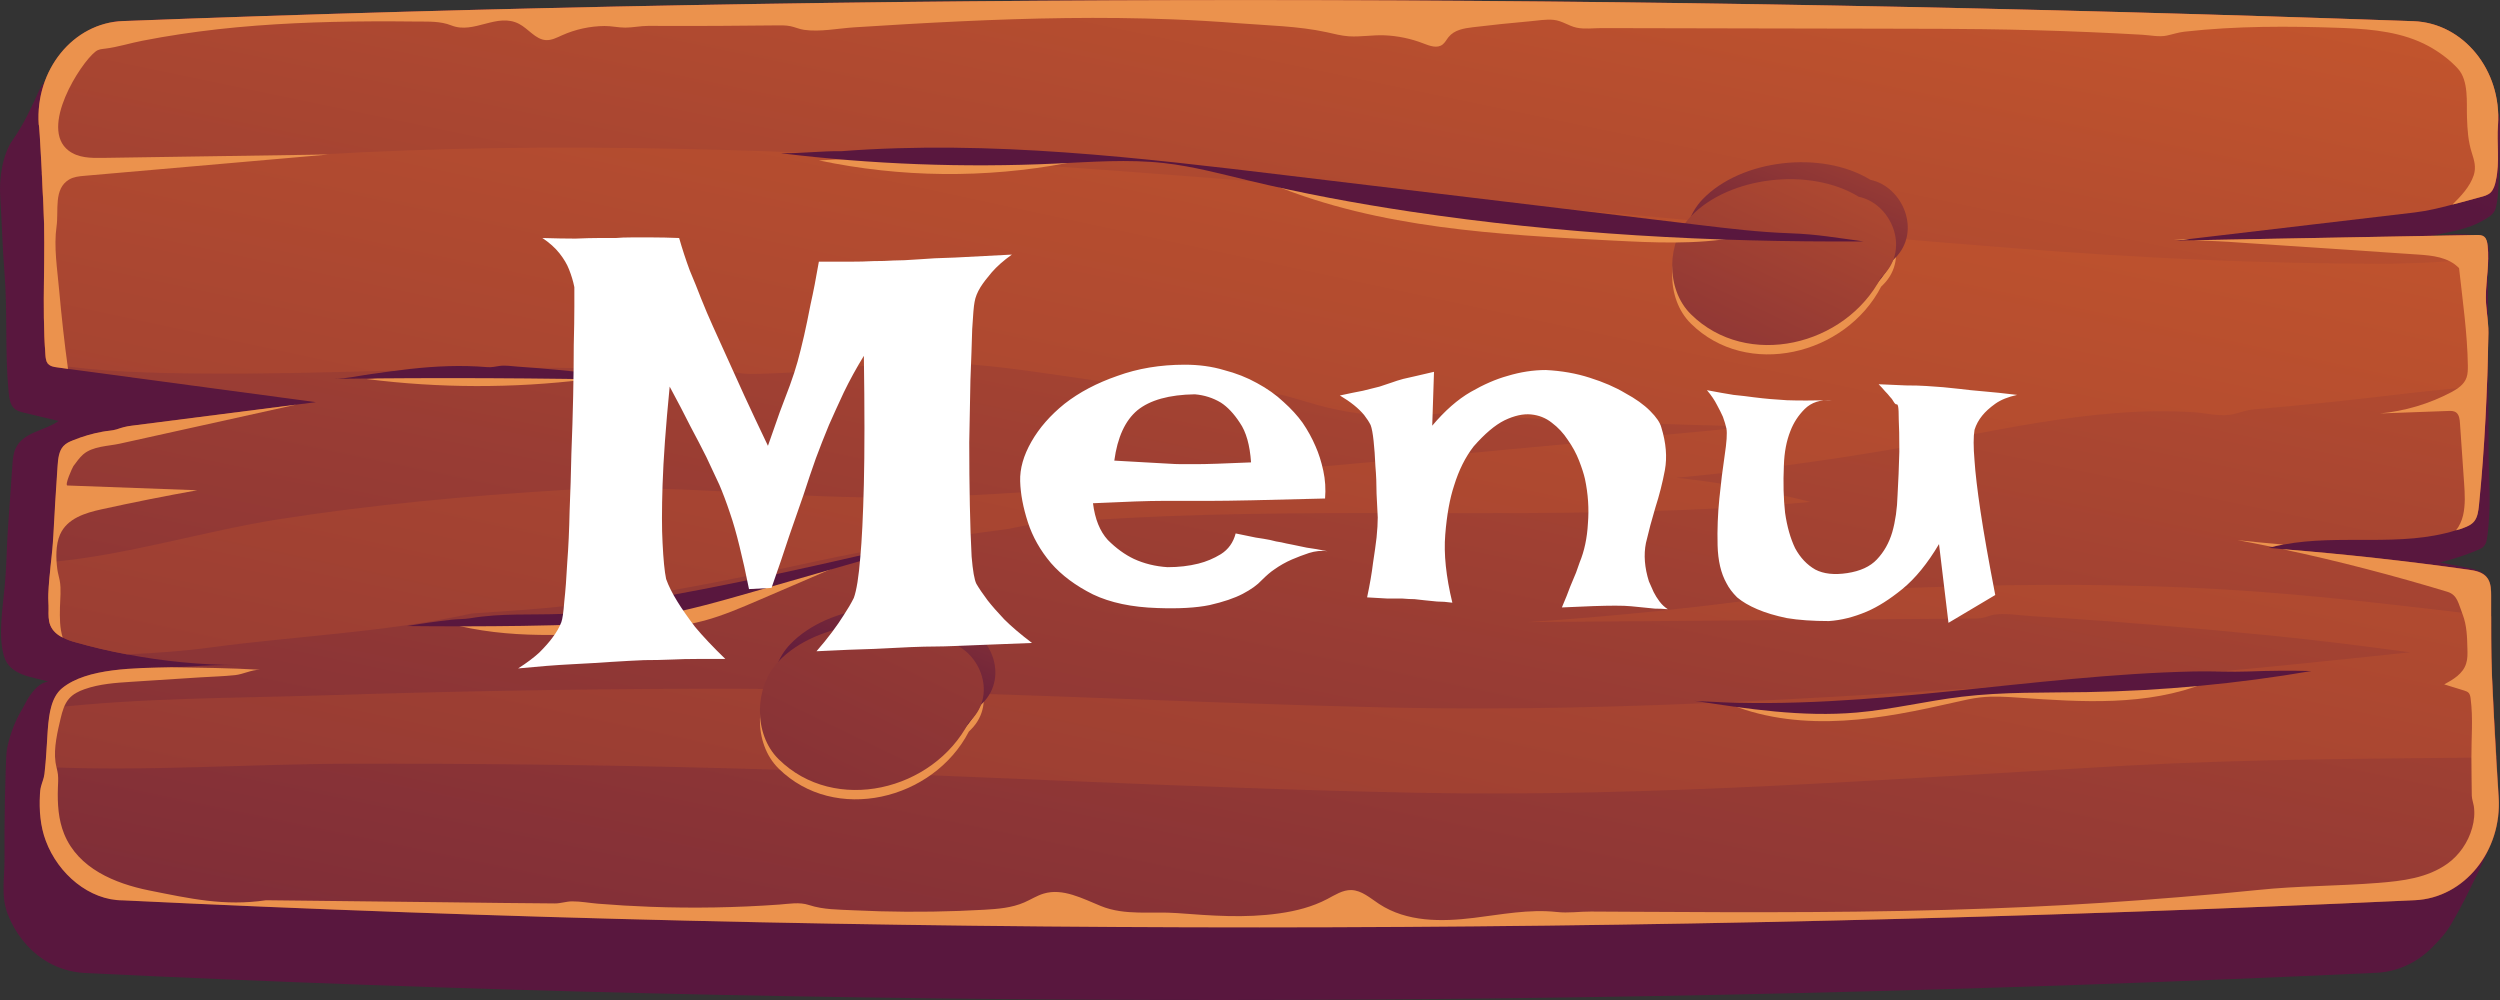 <svg width="200" height="80" viewBox="0 0 200 80" fill="none" xmlns="http://www.w3.org/2000/svg">
<rect x="0" y="0" width="200" height="80" fill="#333333" stroke="none"/>
<path d="M199.894 63.74C199.784 62.088 199.685 60.435 199.593 58.781C199.497 57.04 199.4 55.298 199.31 53.557C199.249 52.367 199.161 51.104 199.134 49.883C199.111 48.859 199.489 47.176 198.988 46.259C198.689 45.71 198.044 45.548 197.47 45.437C196.716 45.292 195.961 45.147 195.207 45.002C196.219 44.746 197.214 44.417 198.184 44.015C198.401 43.925 198.629 43.824 198.771 43.623C198.899 43.444 198.942 43.21 198.975 42.985C199.312 40.718 199.099 38.311 199.09 36.022C199.081 33.683 199.072 31.346 199.063 29.008C199.049 26.784 199.044 24.559 199.028 22.335C199.023 21.598 199.303 19.999 198.975 19.348C198.705 18.811 198.083 18.846 197.585 18.787C197.085 18.729 196.582 18.729 196.082 18.762C195.334 18.812 194.592 18.937 193.852 19.063C194.822 18.765 195.824 18.625 196.802 18.366C197.436 18.197 198.063 17.976 198.641 17.639C198.988 17.436 199.379 17.242 199.579 16.846C199.663 16.68 199.701 16.471 199.738 16.286C199.819 15.876 199.846 15.455 199.869 15.037C199.934 13.884 199.974 12.731 199.99 11.576C199.998 10.994 200.006 10.409 199.995 9.827C199.988 9.447 199.857 9.09 199.826 8.709C199.698 7.137 199.122 5.628 198.196 4.423C197.276 3.223 196.026 2.346 194.644 1.946C194.132 1.797 193.604 1.714 193.075 1.694C130.749 -0.523 69.626 -0.6 9.826 1.676C9.594 1.685 9.332 1.661 9.109 1.726C8.864 1.797 8.623 1.902 8.386 1.994C7.895 2.183 7.408 2.39 6.938 2.637C6.023 3.118 5.162 3.765 4.572 4.685C4.234 5.214 3.999 5.812 3.683 6.356C3.525 6.629 3.313 6.842 3.182 7.129C2.55 8.521 1.911 9.931 1.037 11.164C0.184 12.371 -0.078 14.275 0.019 15.751C0.151 17.758 0.194 19.789 0.357 21.788C0.616 24.983 0.379 28.182 0.693 31.395C0.738 31.855 0.807 32.359 1.124 32.664C1.341 32.873 1.637 32.949 1.92 33.017C2.841 33.238 3.76 33.458 4.681 33.679C3.542 34.49 1.843 34.551 1.243 35.888C1.05 36.318 1.016 36.811 0.986 37.29C0.878 39 0.732 40.706 0.627 42.417C0.58 43.186 0.541 43.955 0.517 44.725C0.495 45.46 0.438 46.162 0.376 46.893C0.229 48.59 -0.164 50.806 0.309 52.466C0.766 54.07 2.589 54.137 3.851 54.527C3.187 54.61 2.679 55.203 2.292 55.801C2.096 56.102 1.958 56.425 1.773 56.732C1.609 57.003 1.46 57.282 1.324 57.57C1.053 58.145 0.837 58.752 0.681 59.377C0.575 59.796 0.516 60.124 0.498 60.56C0.482 60.949 0.467 61.336 0.454 61.725C0.428 62.502 0.407 63.278 0.392 64.055C0.361 65.608 0.35 67.163 0.362 68.717C0.373 70.221 0.049 71.68 0.631 73.164C1.207 74.632 2.197 75.902 3.44 76.734C4.447 77.407 5.584 77.768 6.757 77.839C66.902 80.744 128.039 80.702 190.131 77.822C191.771 77.745 193.352 77.026 194.56 75.803C195.141 75.215 195.644 74.698 196.075 73.963C196.6 73.068 197.092 72.15 197.551 71.21C198.67 68.918 200.068 66.389 199.894 63.74Z" fill="url(#paint0_linear_85_1816)"/>
<path d="M193.21 72.016C131.115 74.889 69.982 74.933 9.84 72.027C7.165 72.027 4.67 69.924 3.678 67.272C3.238 66.105 3.137 64.818 3.207 63.562C3.217 63.343 3.237 63.122 3.298 62.902C3.388 62.561 3.528 62.264 3.568 61.912C3.588 61.725 3.608 61.548 3.628 61.361C3.728 60.36 3.758 59.336 3.838 58.335C3.888 57.773 3.948 57.179 4.088 56.64C4.248 56.013 4.508 55.441 4.98 55.055C6.963 53.426 10.83 53.448 13.716 53.382C14.277 53.36 14.798 53.349 15.269 53.316C16.521 53.227 17.774 53.194 19.036 53.205C16.061 53.194 13.085 52.908 10.16 52.347C8.767 52.094 7.385 51.764 6.022 51.379C5.691 51.291 5.34 51.169 5.03 51.004C4.6 50.795 4.229 50.486 4.038 50.025C3.878 49.628 3.888 49.188 3.898 48.77C3.908 48.363 3.858 47.945 3.878 47.538C3.908 46.669 4.008 45.82 4.088 44.962C4.168 44.268 4.238 43.564 4.278 42.859C4.379 40.989 4.488 39.128 4.619 37.268C4.659 36.707 4.72 36.09 5.079 35.694C5.3 35.452 5.58 35.331 5.86 35.221C6.622 34.914 7.404 34.682 8.205 34.538C8.575 34.462 8.976 34.462 9.337 34.351C9.757 34.208 10.088 34.109 10.549 34.054C14.937 33.493 19.315 32.931 23.704 32.371C24.225 32.305 24.756 32.239 25.277 32.173C18.664 31.293 12.053 30.39 5.44 29.51C5.149 29.466 4.859 29.433 4.568 29.388C4.308 29.355 4.027 29.311 3.847 29.102C3.827 29.091 3.817 29.07 3.807 29.059C3.676 28.872 3.657 28.63 3.637 28.388C3.336 24.458 3.676 20.408 3.476 16.446C3.456 16.226 3.406 15.114 3.346 13.859C3.255 12.043 3.145 9.951 3.096 9.951C2.815 5.593 5.86 1.828 9.838 1.686C69.629 -0.593 130.752 -0.515 193.077 1.697C197.075 1.841 200.15 5.627 199.84 10.007C199.729 11.504 200 12.935 199.669 14.443C199.599 14.795 199.489 15.158 199.249 15.4C199.029 15.609 198.738 15.686 198.448 15.764C197.696 15.962 196.945 16.171 196.183 16.369C195.181 16.633 194.189 16.875 193.177 16.996C187.166 17.701 181.165 18.405 175.163 19.121C175.003 19.132 174.842 19.154 174.682 19.176C174.492 19.198 174.291 19.219 174.101 19.241C174.582 19.23 175.053 19.219 175.534 19.219C183.058 19.076 190.602 18.945 198.126 18.801C198.336 18.801 198.566 18.801 198.737 18.945C198.927 19.099 198.977 19.385 199.008 19.649C199.047 20.002 199.057 20.342 199.047 20.673C199.038 21.718 198.867 22.731 198.867 23.799C198.867 24.746 199.077 25.67 199.067 26.628C199.047 28.014 199.008 29.412 198.957 30.832C198.836 34.013 198.636 37.237 198.315 40.418C198.265 40.88 198.205 41.376 197.925 41.717C197.704 41.98 197.384 42.124 197.073 42.234C196.882 42.311 196.682 42.378 196.482 42.422C192.064 43.808 187.215 42.707 182.677 43.566C182.376 43.61 182.076 43.676 181.785 43.754C181.684 43.776 181.585 43.808 181.484 43.83C181.855 43.863 182.225 43.885 182.596 43.929C187.565 44.325 192.524 44.876 197.463 45.569C198.044 45.645 198.686 45.767 199.027 46.284C199.288 46.681 199.298 47.209 199.298 47.693V49.3C199.298 50.918 199.298 52.547 199.367 54.165C199.458 56.312 199.578 58.446 199.708 60.593C199.768 61.638 199.829 62.696 199.898 63.741C200.192 68.076 197.166 71.829 193.21 72.016Z" fill="url(#paint1_linear_85_1816)"/>
<path d="M199.066 26.625C199.046 28.012 199.006 29.41 198.955 30.829C196.411 31.082 193.906 31.302 191.461 31.6C190.893 31.669 190.324 31.737 189.755 31.802C187.65 32.046 185.542 32.266 183.432 32.467C182.377 32.567 181.322 32.657 180.267 32.754C179.596 32.815 178.99 33.108 178.33 33.189C177.41 33.302 176.411 33.039 175.488 32.979C174.457 32.912 173.425 32.889 172.394 32.902C170.323 32.929 168.254 33.103 166.197 33.361C162.072 33.88 157.991 34.738 153.898 35.49C147.338 36.694 140.734 37.605 134.107 38.22C137.717 38.613 141.303 39.26 144.838 40.155C143.512 40.275 142.186 40.379 140.859 40.469C136.647 40.756 132.426 40.904 128.206 40.979C123.982 41.055 119.758 41.057 115.533 41.052C111.309 41.046 107.083 41.032 102.859 41.075C98.639 41.117 94.417 41.216 90.201 41.437C88.093 41.547 85.987 41.688 83.884 41.866C83.358 41.911 82.832 41.958 82.307 42.007C81.667 42.067 81.057 42.268 80.41 42.35C75.373 42.995 70.354 43.808 65.378 44.884C57.643 46.556 49.879 48.186 42.015 48.781C40.592 48.879 39.169 48.979 37.747 49.077C30.975 50.575 23.66 50.882 17.018 51.774C14.764 52.083 12.46 52.247 10.155 52.347C8.762 52.094 7.38 51.763 6.017 51.378C5.687 51.291 5.336 51.169 5.026 51.004C4.596 50.795 4.225 50.486 4.034 50.024C3.873 49.628 3.883 49.188 3.893 48.77C3.903 48.362 3.853 47.944 3.873 47.537C3.903 46.668 4.004 45.82 4.084 44.962C10.165 44.411 16.396 42.474 22.247 41.55C29.761 40.372 37.405 39.668 44.979 39.205C53.554 38.687 62.101 39.799 70.647 39.799C78.561 39.799 86.466 39.04 94.34 38.347C109.689 36.982 125.017 35.573 140.356 34.11C137.019 34.048 133.684 33.95 130.349 33.822C126.097 33.659 121.847 33.45 117.599 33.21C116.608 33.154 115.592 33.011 114.613 33.137C113.6 33.267 112.569 33.299 111.551 33.283C109.527 33.253 107.507 32.969 105.542 32.438C104.385 32.125 103.246 31.727 102.073 31.501C100.094 31.12 98.068 31.241 96.059 31.212C88.554 31.106 81.155 28.924 73.65 29.009C71.679 29.032 69.713 29.211 67.75 29.402C65.664 29.605 63.577 29.823 61.481 29.881C60.559 29.907 59.588 29.983 58.692 29.75C57.994 29.569 57.204 29.66 56.492 29.639C55.221 29.601 53.951 29.568 52.682 29.54C50.141 29.483 47.6 29.446 45.059 29.431C35.431 29.377 25.824 29.971 16.195 29.882C12.087 29.85 7.909 29.75 3.842 29.101C3.823 29.09 3.813 29.068 3.803 29.057C3.672 28.87 3.652 28.628 3.632 28.386C3.331 24.456 3.672 20.407 3.472 16.444C3.452 16.224 3.402 15.112 3.341 13.857C8.25 13.396 13.2 13.274 18.109 12.878C27.727 12.096 37.344 11.766 47.003 11.811C66.138 11.91 85.223 13.252 104.299 14.848C123.384 16.444 142.429 18.403 161.514 19.889C171.162 20.637 180.82 21.099 190.487 21.099C193.323 21.099 196.178 20.912 199.043 20.67C199.033 21.716 198.863 22.728 198.863 23.797C198.866 24.743 199.076 25.668 199.066 26.625ZM199.367 54.164C199.297 52.546 199.297 50.917 199.297 49.298C193.205 48.572 187.104 47.824 180.974 47.361C170.464 46.571 159.916 46.694 149.398 47.168C147.208 47.267 145.055 47.322 142.887 47.628C141.839 47.776 140.789 47.918 139.74 48.054C135.542 48.598 131.333 49.047 127.118 49.399C125.474 49.537 123.829 49.66 122.183 49.768C126.445 49.734 130.707 49.7 134.969 49.666C139.231 49.632 143.493 49.598 147.755 49.564C149.886 49.547 152.017 49.53 154.148 49.513C155.213 49.504 156.279 49.495 157.344 49.488C157.794 49.484 158.255 49.516 158.698 49.41C158.968 49.345 159.222 49.224 159.497 49.179C160.449 49.024 161.521 49.233 162.48 49.288C163.536 49.351 164.592 49.418 165.648 49.489C167.762 49.631 169.876 49.791 171.989 49.965C175.316 50.239 178.641 50.546 181.965 50.873C185.592 51.237 189.198 51.699 192.805 52.184C184.61 53.042 176.414 53.934 168.2 54.429C149.294 55.574 130.38 57.015 111.444 56.608C92.77 56.201 74.136 55.023 55.45 55.1C45.603 55.133 35.764 55.309 25.936 55.628C18.683 55.859 11.329 55.816 4.086 56.641C3.945 57.181 3.885 57.775 3.835 58.335C3.755 59.337 3.725 60.36 3.625 61.362C11.691 61.725 19.855 61.12 27.9 61.098C37.739 61.076 47.577 61.186 57.414 61.44C76.059 61.923 94.683 63.057 113.327 63.421C132.293 63.795 151.228 62.298 170.152 61.252C179.91 60.713 189.738 60.702 199.506 60.592H199.707C199.577 58.446 199.456 56.31 199.367 54.164Z" fill="url(#paint2_linear_85_1816)"/>
<path d="M148.702 16.489C144.81 14.099 138.349 14.836 135.268 18.054C133.327 20.082 133.23 23.87 135.268 25.884C139.759 30.324 147.643 28.429 150.491 22.933C150.546 22.879 150.6 22.825 150.654 22.771C152.828 20.611 151.28 17.026 148.702 16.489Z" fill="#EB924D"/>
<path d="M149.635 14.386C145.743 11.995 139.282 12.733 136.201 15.951C134.26 17.978 134.164 21.767 136.201 23.781C140.693 28.22 148.577 26.326 151.424 20.829C151.479 20.776 151.533 20.721 151.588 20.668C153.763 18.508 152.213 14.922 149.635 14.386Z" fill="url(#paint3_linear_85_1816)"/>
<path d="M148.702 15.742C144.81 13.351 138.349 14.089 135.268 17.307C133.327 19.334 133.23 23.123 135.268 25.137C139.759 29.577 147.643 27.682 150.491 22.186C150.546 22.132 150.6 22.078 150.654 22.024C152.828 19.864 151.28 16.278 148.702 15.742Z" fill="url(#paint4_linear_85_1816)"/>
<path d="M75.718 52.084C71.826 49.694 65.365 50.431 62.285 53.65C60.344 55.678 60.247 59.465 62.285 61.479C66.776 65.919 74.66 64.024 77.508 58.528C77.562 58.475 77.616 58.42 77.671 58.366C79.845 56.207 78.297 52.622 75.718 52.084Z" fill="#EB924D"/>
<path d="M76.644 49.981C72.753 47.59 66.291 48.328 63.211 51.545C61.27 53.572 61.173 57.361 63.211 59.375C67.702 63.814 75.586 61.92 78.434 56.424C78.489 56.37 78.543 56.315 78.597 56.262C80.771 54.103 79.223 50.518 76.644 49.981Z" fill="url(#paint5_linear_85_1816)"/>
<path d="M75.718 51.337C71.826 48.946 65.365 49.684 62.285 52.902C60.344 54.93 60.247 58.718 62.285 60.732C66.776 65.171 74.66 63.277 77.508 57.781C77.562 57.727 77.616 57.672 77.671 57.619C79.845 55.46 78.297 51.874 75.718 51.337Z" fill="url(#paint6_linear_85_1816)"/>
<path d="M4.796 48.605C4.776 49.408 4.776 50.245 5.016 51.004C4.586 50.795 4.215 50.487 4.024 50.025C3.864 49.628 3.874 49.188 3.884 48.77C3.894 48.363 3.844 47.945 3.864 47.538C3.923 45.964 4.184 44.423 4.264 42.859C4.365 40.989 4.474 39.128 4.605 37.268C4.645 36.707 4.706 36.09 5.065 35.694C5.285 35.452 5.566 35.331 5.846 35.221C6.608 34.914 7.39 34.682 8.191 34.538C8.561 34.462 8.962 34.462 9.323 34.351C9.743 34.208 10.074 34.109 10.535 34.055C14.923 33.493 19.301 32.931 23.69 32.371C18.981 33.416 14.272 34.451 9.564 35.497C8.646 35.698 7.422 35.689 6.655 36.352C6.365 36.603 6.103 36.976 5.872 37.289C5.798 37.391 5.143 38.83 5.396 38.84C8.856 38.967 12.316 39.093 15.776 39.22C13.212 39.678 10.657 40.188 8.11 40.748C6.826 41.032 5.37 41.469 4.802 42.767C4.444 43.583 4.469 44.686 4.589 45.565C4.63 45.863 4.723 46.144 4.777 46.439C4.908 47.146 4.811 47.892 4.796 48.605Z" fill="#EB924D"/>
<path d="M174.668 19.174C174.398 19.152 174.137 19.141 173.877 19.119H175.149C174.989 19.13 174.828 19.152 174.668 19.174Z" fill="#EB924D"/>
<path d="M179.005 43.212C180.227 43.344 181.45 43.465 182.671 43.564C182.371 43.608 182.071 43.674 181.78 43.752C180.848 43.564 179.917 43.377 179.005 43.212Z" fill="#EB924D"/>
<path d="M197.048 41.22C197.238 40.384 197.189 39.502 197.128 38.644C197.017 37.048 196.908 35.452 196.797 33.856C196.777 33.548 196.737 33.207 196.517 33.02C196.337 32.866 196.086 32.866 195.865 32.877C194.042 32.943 192.229 33.009 190.415 33.075C192.379 32.888 194.323 32.315 196.096 31.38C196.607 31.105 197.138 30.763 197.328 30.191C197.428 29.894 197.428 29.575 197.428 29.255C197.398 26.745 196.997 23.938 196.726 21.451C195.864 20.561 194.582 20.439 193.41 20.362C188.662 20.043 183.902 19.724 179.154 19.405C178.022 19.316 176.75 19.272 175.537 19.217C183.061 19.074 190.605 18.943 198.129 18.799C198.339 18.799 198.569 18.799 198.74 18.943C198.93 19.097 198.98 19.383 199.011 19.648C199.171 21.067 198.87 22.389 198.87 23.797C198.87 24.744 199.081 25.668 199.071 26.626C199.001 31.128 198.78 35.827 198.319 40.417C198.27 40.88 198.209 41.375 197.929 41.716C197.709 41.98 197.388 42.123 197.077 42.233C196.887 42.31 196.686 42.377 196.486 42.421C196.757 42.078 196.947 41.649 197.048 41.22Z" fill="#EB924D"/>
<path d="M3.476 16.444C3.446 15.905 3.175 9.95 3.096 9.95C2.815 5.591 5.86 1.827 9.838 1.685C69.629 -0.594 130.752 -0.517 193.077 1.696C197.074 1.839 200.15 5.625 199.839 10.006C199.728 11.502 199.999 12.934 199.669 14.441C199.599 14.794 199.488 15.157 199.248 15.399C199.028 15.608 198.737 15.685 198.447 15.762C197.698 15.959 196.953 16.184 196.2 16.361C196.853 15.717 197.597 14.946 197.9 14.013C198.106 13.379 197.938 12.833 197.746 12.228C197.448 11.293 197.394 10.401 197.359 9.416C197.316 8.204 197.513 6.462 196.634 5.494C195.974 4.768 195.103 4.131 194.271 3.681C192.217 2.571 189.848 2.343 187.594 2.244C187.481 2.24 187.367 2.234 187.254 2.231C183.091 2.081 178.915 2.07 174.766 2.533C174.262 2.589 173.821 2.744 173.336 2.847C172.726 2.976 172.007 2.815 171.39 2.78C169.979 2.699 168.567 2.629 167.155 2.569C164.332 2.45 161.506 2.371 158.68 2.334C156.562 2.306 154.445 2.302 152.327 2.298C151.658 2.297 150.99 2.294 150.322 2.293C149.035 2.29 147.749 2.288 146.461 2.286C144.677 2.282 142.893 2.278 141.11 2.275C141.025 2.275 140.941 2.275 140.856 2.275C138.029 2.269 135.203 2.263 132.376 2.257C130.963 2.254 129.55 2.252 128.137 2.248C127.493 2.247 126.772 2.347 126.138 2.216C125.495 2.082 124.969 1.656 124.288 1.589C123.674 1.529 123.038 1.645 122.43 1.699C120.888 1.835 119.348 1.996 117.811 2.181C117.114 2.265 116.354 2.389 115.887 2.962C115.726 3.16 115.608 3.404 115.412 3.558C114.978 3.899 114.382 3.672 113.88 3.478C112.88 3.089 111.825 2.871 110.765 2.825C109.81 2.785 108.862 2.966 107.907 2.904C107.304 2.865 106.726 2.705 106.136 2.577C103.81 2.073 101.376 2.042 99.021 1.855C97.273 1.716 95.523 1.616 93.772 1.548C88.121 1.327 82.464 1.444 76.817 1.707C73.989 1.838 71.163 2.007 68.339 2.187C67.047 2.27 65.609 2.57 64.323 2.387C63.952 2.335 63.606 2.171 63.238 2.095C62.853 2.016 62.464 2.028 62.075 2.032C60.505 2.043 58.936 2.061 57.367 2.071C55.534 2.082 53.691 2.071 51.847 2.071C51.228 2.073 50.627 2.208 50.021 2.209C49.468 2.21 48.916 2.075 48.358 2.081C47.196 2.092 46.036 2.343 44.96 2.825C44.543 3.012 44.118 3.237 43.668 3.208C42.845 3.156 42.275 2.303 41.531 1.913C39.76 0.985 37.928 2.755 36.118 2.037C35.218 1.68 34.298 1.734 33.351 1.723C32.143 1.709 30.934 1.703 29.726 1.709C25.628 1.731 21.531 1.885 17.453 2.336C15.419 2.567 13.396 2.865 11.381 3.261C10.41 3.448 9.417 3.767 8.436 3.888C8.125 3.932 7.905 3.921 7.634 4.13C6.434 5.058 3.118 10.229 5.484 12.047C6.252 12.637 7.258 12.646 8.196 12.632C14.23 12.541 20.264 12.45 26.297 12.359C19.783 12.927 13.269 13.496 6.755 14.065C6.334 14.102 5.898 14.142 5.527 14.363C4.272 15.109 4.705 16.845 4.525 18.102C4.291 19.749 4.584 21.531 4.729 23.181C4.919 25.295 5.149 27.408 5.44 29.51C5.149 29.467 4.859 29.434 4.568 29.389C4.288 29.356 3.987 29.301 3.807 29.058C3.676 28.871 3.657 28.629 3.637 28.387C3.336 24.457 3.676 20.407 3.476 16.444Z" fill="#EB924D"/>
<path d="M193.195 72.017C131.1 74.89 69.967 74.934 9.825 72.028C7.15 72.028 4.655 69.925 3.664 67.273C3.223 66.106 3.123 64.819 3.193 63.563C3.202 63.343 3.222 63.123 3.283 62.903C3.373 62.562 3.513 62.265 3.553 61.913C3.704 60.735 3.734 59.524 3.824 58.335C3.924 57.136 4.084 55.782 4.966 55.056C6.95 53.427 10.816 53.449 13.702 53.382C16.056 53.415 18.401 53.437 20.795 53.581C20.096 53.581 19.478 53.937 18.806 54.01C17.881 54.109 16.944 54.129 16.016 54.189C14.185 54.306 12.354 54.424 10.524 54.543C9.253 54.625 7.967 54.709 6.755 55.138C6.297 55.3 5.839 55.521 5.51 55.908C5.151 56.329 4.985 56.901 4.853 57.46C4.599 58.541 4.284 59.842 4.438 60.964C4.484 61.298 4.595 61.617 4.634 61.953C4.676 62.321 4.643 62.686 4.631 63.055C4.59 64.299 4.666 65.573 5.136 66.724C6.258 69.476 9.194 70.676 11.889 71.226C15.184 71.886 17.959 72.514 21.286 72.019C26.146 72.076 31.005 72.132 35.865 72.184C38.707 72.215 41.55 72.262 44.391 72.275C44.865 72.277 45.299 72.111 45.765 72.109C46.45 72.105 47.154 72.24 47.837 72.296C49.234 72.41 50.633 72.492 52.033 72.544C55.464 72.671 58.901 72.612 62.327 72.367C63.143 72.309 63.936 72.146 64.727 72.404C65.87 72.778 67.074 72.764 68.26 72.822C71.079 72.96 73.901 72.978 76.721 72.874C77.398 72.849 78.074 72.817 78.751 72.779C79.833 72.716 80.934 72.632 81.941 72.194C82.461 71.969 82.949 71.651 83.488 71.489C85.021 71.027 86.589 71.88 88.078 72.485C90.009 73.271 92.132 72.897 94.156 73.047C96.914 73.252 99.565 73.465 102.323 73.073C102.348 73.07 102.373 73.065 102.398 73.062C103.696 72.875 104.987 72.548 106.174 71.926C106.793 71.601 107.414 71.189 108.1 71.204C108.926 71.222 109.618 71.849 110.328 72.316C112.555 73.778 115.325 73.745 117.905 73.431C120.108 73.163 122.327 72.715 124.55 72.96C125.469 73.062 126.353 72.92 127.281 72.924C128.431 72.931 129.58 72.936 130.73 72.943C140.207 72.998 149.695 73.031 159.162 72.679C163.159 72.536 167.167 72.316 171.164 72.019C173.278 71.865 175.391 71.688 177.506 71.501C178.558 71.402 179.61 71.292 180.671 71.194C183.857 70.863 187.072 70.885 190.269 70.632C192.183 70.478 194.186 70.247 195.799 69.091C196.721 68.431 197.452 67.395 197.773 66.23C197.933 65.668 197.993 65.063 197.904 64.479C197.854 64.193 197.753 63.929 197.743 63.654C197.723 62.653 197.723 61.64 197.713 60.638C197.703 59.075 197.854 57.458 197.654 55.916C197.634 55.74 197.604 55.553 197.493 55.432C197.402 55.334 197.273 55.289 197.142 55.245C196.601 55.08 196.07 54.915 195.539 54.751C196.251 54.365 197.042 53.903 197.293 53.078C197.413 52.704 197.403 52.307 197.393 51.922C197.374 50.986 197.344 50.018 197.013 49.159C196.672 48.301 196.612 47.596 195.79 47.343C191.583 46.067 187.014 44.866 182.586 43.932C187.555 44.328 192.514 44.878 197.453 45.571C198.034 45.648 198.676 45.77 199.016 46.287C199.278 46.684 199.288 47.212 199.288 47.696C199.288 49.853 199.268 52.011 199.357 54.168C199.498 57.36 199.678 60.552 199.888 63.744C200.177 68.076 197.151 71.829 193.195 72.017Z" fill="#EB924D"/>
<path d="M85.38 13.041C78.817 14.283 72.051 14.212 65.511 12.832C72.126 12.44 78.758 12.801 85.38 13.041Z" fill="#EB924D"/>
<path d="M138.992 18.98C135.691 19.581 132.305 19.412 128.952 19.241C119.773 18.773 110.393 18.262 101.866 14.787C107.067 14.766 112.223 15.715 117.374 16.453C124.473 17.47 131.861 18.24 138.992 18.98Z" fill="#EB924D"/>
<path d="M143.172 18.66C140.736 18.576 138.31 18.283 135.887 17.992C124.941 16.677 113.996 15.36 103.051 14.044C91.179 12.617 79.233 11.187 67.32 12.094C65.736 12.072 64.043 12.281 62.459 12.259C69.758 13.149 77.12 13.426 84.457 13.086C87.347 12.953 90.249 12.724 93.127 13.047C95.432 13.305 97.69 13.914 99.954 14.457C104.201 15.477 108.492 16.273 112.799 16.922C124.82 18.731 136.969 19.389 149.101 19.314C146.871 19.021 145.417 18.738 143.172 18.66Z" fill="url(#paint7_linear_85_1816)"/>
<path d="M46.835 30.365C41.03 31.072 35.151 31.058 29.348 30.324C35.212 29.697 40.96 29.87 46.835 30.365Z" fill="#EB924D"/>
<path d="M51.426 30.419C43.198 30.239 34.968 30.201 26.739 30.309C27.702 30.297 28.744 30.053 29.716 29.918C30.739 29.776 31.763 29.634 32.789 29.518C34.846 29.289 36.901 29.196 38.965 29.37C39.327 29.4 39.608 29.328 39.959 29.276C40.43 29.206 40.941 29.299 41.415 29.33C42.468 29.401 43.52 29.487 44.571 29.585C46.673 29.782 48.772 30.032 50.863 30.336C51.049 30.362 51.238 30.391 51.426 30.419Z" fill="url(#paint8_linear_85_1816)"/>
<path d="M67.39 45.136C65.147 46.101 62.904 47.066 60.661 48.03C59.25 48.636 57.835 49.245 56.364 49.644C54.468 50.159 52.509 50.318 50.561 50.466C45.656 50.842 40.656 51.16 35.882 49.864C46.523 49.749 56.962 47.454 67.39 45.136Z" fill="#EB924D"/>
<path d="M77.39 42.424C71.709 44.055 66.028 45.686 60.346 47.317C57.639 48.094 54.925 48.873 52.159 49.342C48.73 49.923 45.25 50.021 41.782 50.071C38.706 50.114 35.63 50.119 32.555 50.085C33.742 49.88 34.935 49.711 36.131 49.576C36.616 49.521 37.14 49.541 37.617 49.46C40.13 49.037 42.497 49.214 45.057 49.11C47.722 49.001 50.356 48.218 52.973 47.746C57.129 46.996 61.268 46.131 65.396 45.211C69.399 44.318 73.395 43.371 77.39 42.424Z" fill="url(#paint9_linear_85_1816)"/>
<path d="M176.436 54.642C171.729 56.505 166.571 56.167 161.579 55.818C160.531 55.745 159.478 55.673 158.434 55.791C157.766 55.866 157.106 56.02 156.449 56.17C153.484 56.847 150.499 57.475 147.475 57.648C144.452 57.821 141.373 57.525 138.525 56.395C146.414 57.788 154.546 55.077 162.535 54.892C164.524 54.846 166.516 54.946 168.503 54.835C171.217 54.687 173.716 54.682 176.436 54.642Z" fill="#EB924D"/>
<path d="M135.481 56.053C139.813 56.717 144.185 57.384 148.545 57.003C151.358 56.757 154.125 56.077 156.931 55.74C160.258 55.34 163.615 55.425 166.962 55.368C172.969 55.265 178.971 54.701 184.909 53.683C183.247 53.639 181.583 53.651 179.922 53.718C178.459 53.776 177.006 53.684 175.537 53.716C172.278 53.786 169.025 54.018 165.777 54.315C162.535 54.61 159.298 54.969 156.059 55.298C152.826 55.625 149.589 55.923 146.344 56.093C143.098 56.264 139.843 56.307 136.596 56.125C136.229 56.103 135.846 56.109 135.481 56.053Z" fill="url(#paint10_linear_85_1816)"/>
<path d="M43.391 19.041C44.401 19.072 45.285 19.088 46.043 19.088C46.801 19.056 47.416 19.041 47.89 19.041H49.264C49.611 19.009 50.037 18.993 50.542 18.993C50.984 18.993 51.521 18.993 52.153 18.993C52.784 18.993 53.511 19.009 54.331 19.041C54.584 19.925 54.868 20.793 55.184 21.645C55.531 22.466 55.831 23.209 56.084 23.872C56.4 24.661 56.715 25.403 57.031 26.098C57.347 26.792 57.726 27.629 58.168 28.608C58.547 29.429 59.005 30.439 59.541 31.639C60.078 32.807 60.71 34.149 61.436 35.665C61.783 34.686 62.099 33.786 62.383 32.965C62.699 32.144 62.967 31.434 63.188 30.834C63.441 30.139 63.646 29.508 63.804 28.939C63.962 28.371 64.136 27.676 64.325 26.855C64.483 26.161 64.657 25.324 64.846 24.345C65.067 23.366 65.288 22.23 65.509 20.935C66.425 20.935 67.246 20.935 67.972 20.935C68.698 20.935 69.33 20.919 69.867 20.888C70.467 20.888 71.003 20.872 71.477 20.84C71.982 20.84 72.661 20.809 73.514 20.746C74.24 20.683 75.203 20.635 76.403 20.604C77.634 20.54 79.15 20.461 80.95 20.367C80.287 20.84 79.75 21.314 79.339 21.788C78.96 22.23 78.66 22.624 78.439 22.972C78.187 23.382 78.029 23.777 77.966 24.156C77.903 24.471 77.84 25.198 77.776 26.334C77.745 27.471 77.697 28.829 77.634 30.408C77.603 31.955 77.571 33.613 77.54 35.381C77.54 37.149 77.555 38.823 77.587 40.401C77.618 41.98 77.666 43.354 77.729 44.522C77.824 45.659 77.95 46.385 78.108 46.701C78.329 47.08 78.629 47.522 79.008 48.027C79.355 48.469 79.797 48.974 80.334 49.542C80.902 50.111 81.644 50.742 82.56 51.437C81.108 51.5 79.892 51.547 78.913 51.579C77.966 51.611 77.176 51.642 76.545 51.674C75.819 51.705 75.234 51.721 74.793 51.721C74.319 51.721 73.671 51.737 72.851 51.769C72.124 51.8 71.161 51.847 69.961 51.911C68.762 51.942 67.214 52.005 65.32 52.1C65.762 51.595 66.172 51.09 66.551 50.584C66.93 50.079 67.246 49.621 67.499 49.211C67.814 48.737 68.083 48.279 68.304 47.837C68.525 47.237 68.698 46.148 68.825 44.569C68.951 43.212 69.046 41.27 69.109 38.744C69.172 36.186 69.172 32.76 69.109 28.466C68.509 29.445 67.972 30.424 67.499 31.402C67.056 32.35 66.662 33.218 66.314 34.007C65.936 34.923 65.588 35.807 65.272 36.66C64.957 37.544 64.625 38.523 64.278 39.596C63.962 40.512 63.583 41.601 63.141 42.864C62.731 44.127 62.257 45.517 61.72 47.032L59.92 47.127C59.668 45.864 59.415 44.727 59.163 43.717C58.91 42.675 58.657 41.791 58.405 41.065C58.121 40.212 57.836 39.454 57.552 38.791C57.236 38.128 56.889 37.386 56.51 36.565C56.163 35.87 55.737 35.049 55.231 34.102C54.758 33.155 54.205 32.097 53.574 30.929C53.258 34.149 53.069 36.77 53.005 38.791C52.942 40.78 52.942 42.328 53.005 43.433C53.069 44.759 53.163 45.722 53.29 46.322C53.479 46.859 53.779 47.459 54.19 48.122C54.537 48.69 55.01 49.369 55.61 50.158C56.242 50.916 57.047 51.769 58.026 52.716C57.331 52.716 56.605 52.716 55.847 52.716C55.089 52.716 54.395 52.732 53.763 52.763C53.005 52.795 52.263 52.81 51.537 52.81C50.779 52.842 49.895 52.889 48.885 52.953C48.001 53.016 46.943 53.079 45.711 53.142C44.48 53.205 43.059 53.316 41.449 53.474C42.143 53.032 42.712 52.605 43.154 52.195C43.596 51.753 43.943 51.358 44.196 51.011C44.512 50.6 44.748 50.19 44.906 49.779C45.001 49.527 45.08 48.974 45.143 48.122C45.238 47.269 45.317 46.227 45.38 44.996C45.475 43.764 45.538 42.391 45.569 40.875C45.633 39.359 45.68 37.828 45.711 36.281C45.775 34.702 45.822 33.171 45.853 31.686C45.885 30.171 45.901 28.813 45.901 27.613C45.932 26.382 45.948 25.356 45.948 24.535C45.948 23.714 45.948 23.193 45.948 22.972C45.853 22.498 45.711 22.024 45.522 21.551C45.364 21.14 45.111 20.714 44.764 20.272C44.417 19.83 43.959 19.419 43.391 19.041ZM93.406 45.374C94.29 45.374 95.111 45.28 95.869 45.09C96.501 44.932 97.101 44.68 97.669 44.333C98.269 43.954 98.664 43.401 98.853 42.675C99.484 42.801 100.021 42.912 100.463 43.006C100.905 43.069 101.284 43.133 101.6 43.196C101.947 43.291 102.247 43.354 102.5 43.385C102.753 43.448 103.053 43.512 103.4 43.575C103.716 43.638 104.095 43.717 104.537 43.812C105.01 43.875 105.563 43.969 106.194 44.096C105.721 44.033 105.231 44.08 104.726 44.238C104.252 44.396 103.795 44.569 103.353 44.759C102.847 44.98 102.374 45.248 101.932 45.564C101.647 45.753 101.316 46.038 100.937 46.416C100.59 46.795 100.084 47.158 99.421 47.506C98.758 47.853 97.874 48.153 96.769 48.406C95.695 48.627 94.306 48.706 92.601 48.643C90.549 48.579 88.828 48.216 87.439 47.553C86.049 46.859 84.928 46.022 84.076 45.043C83.223 44.033 82.607 42.943 82.228 41.775C81.85 40.607 81.644 39.517 81.613 38.507C81.581 37.496 81.881 36.439 82.513 35.334C83.144 34.228 84.028 33.218 85.165 32.302C86.333 31.387 87.738 30.645 89.38 30.076C91.022 29.476 92.822 29.176 94.78 29.176C95.916 29.176 96.959 29.318 97.906 29.602C98.885 29.855 99.769 30.203 100.558 30.645C101.379 31.087 102.09 31.592 102.689 32.16C103.289 32.697 103.795 33.249 104.205 33.818C104.616 34.418 104.963 35.049 105.247 35.712C105.5 36.281 105.705 36.928 105.863 37.654C106.021 38.38 106.068 39.123 106.005 39.88C103.605 39.944 101.663 39.991 100.179 40.023C98.727 40.054 97.59 40.07 96.769 40.07H94.638H93.027C92.459 40.07 91.717 40.086 90.801 40.117C89.886 40.149 88.765 40.196 87.439 40.259C87.596 41.522 87.991 42.501 88.623 43.196C89.286 43.859 89.98 44.364 90.707 44.711C91.528 45.09 92.427 45.311 93.406 45.374ZM89.144 36.849C90.154 36.912 90.991 36.96 91.654 36.991C92.349 37.023 92.917 37.054 93.359 37.086C93.832 37.117 94.211 37.133 94.496 37.133H95.68C96.469 37.133 97.937 37.086 100.084 36.991C99.99 35.602 99.69 34.544 99.185 33.818C98.711 33.092 98.206 32.555 97.669 32.208C97.037 31.829 96.343 31.608 95.585 31.544C93.533 31.576 92.001 32.002 90.991 32.823C90.012 33.644 89.396 34.986 89.144 36.849ZM109.368 47.79C109.589 46.748 109.747 45.832 109.841 45.043C109.968 44.222 110.062 43.543 110.125 43.006C110.189 42.375 110.22 41.838 110.22 41.396C110.189 40.859 110.157 40.228 110.125 39.502C110.125 38.744 110.094 38.002 110.031 37.275C109.999 36.518 109.952 35.855 109.889 35.286C109.826 34.686 109.747 34.26 109.652 34.007C109.526 33.755 109.352 33.486 109.131 33.202C108.689 32.665 108.042 32.144 107.189 31.639C107.915 31.481 108.531 31.355 109.036 31.26C109.573 31.134 110.015 31.023 110.362 30.929C110.741 30.802 111.073 30.692 111.357 30.597C111.61 30.502 111.91 30.408 112.257 30.313C112.541 30.25 112.888 30.171 113.299 30.076C113.709 29.981 114.183 29.871 114.72 29.745L114.578 34.055C115.588 32.855 116.614 31.955 117.656 31.355C118.698 30.755 119.677 30.329 120.593 30.076C121.635 29.76 122.661 29.602 123.671 29.602C124.934 29.666 126.103 29.871 127.176 30.218C128.281 30.566 129.229 30.976 130.018 31.45C130.839 31.892 131.502 32.365 132.007 32.871C132.513 33.376 132.812 33.818 132.907 34.197C133.286 35.428 133.381 36.565 133.191 37.607C133.002 38.617 132.749 39.612 132.434 40.591C132.149 41.538 131.897 42.485 131.676 43.433C131.486 44.38 131.565 45.406 131.913 46.511C132.039 46.795 132.165 47.08 132.292 47.364C132.418 47.616 132.576 47.869 132.765 48.122C132.955 48.374 133.176 48.579 133.428 48.737C133.081 48.706 132.734 48.69 132.386 48.69C132.039 48.658 131.723 48.627 131.439 48.595C131.092 48.564 130.776 48.532 130.492 48.501C130.176 48.469 129.75 48.453 129.213 48.453C128.297 48.453 126.876 48.501 124.95 48.595C125.234 47.932 125.455 47.38 125.613 46.938C125.803 46.464 125.961 46.085 126.087 45.801C126.213 45.453 126.308 45.185 126.371 44.996C126.75 44.08 126.971 43.038 127.034 41.87C127.129 40.701 127.05 39.517 126.797 38.317C126.703 37.907 126.545 37.417 126.324 36.849C126.103 36.281 125.803 35.728 125.424 35.191C125.076 34.655 124.65 34.197 124.145 33.818C123.671 33.439 123.119 33.218 122.487 33.155C121.856 33.092 121.145 33.249 120.356 33.628C119.598 34.007 118.777 34.702 117.893 35.712C117.23 36.565 116.709 37.607 116.33 38.838C115.983 39.88 115.746 41.191 115.62 42.77C115.493 44.317 115.683 46.132 116.188 48.216C115.746 48.153 115.335 48.122 114.957 48.122C114.578 48.09 114.262 48.058 114.009 48.027C113.694 47.995 113.409 47.964 113.157 47.932C112.873 47.932 112.557 47.916 112.209 47.885C111.894 47.885 111.499 47.885 111.025 47.885C110.552 47.853 109.999 47.822 109.368 47.79ZM136.554 31.213C137.375 31.371 138.086 31.497 138.686 31.592C139.317 31.655 139.854 31.718 140.296 31.781C140.801 31.844 141.243 31.892 141.622 31.923C142.001 31.955 142.443 31.986 142.948 32.018C143.801 32.05 145.001 32.05 146.548 32.018C145.632 31.955 144.906 32.192 144.369 32.728C143.864 33.234 143.485 33.818 143.232 34.481C142.917 35.27 142.743 36.186 142.711 37.228C142.648 38.617 142.68 39.88 142.806 41.017C142.964 42.122 143.232 43.069 143.611 43.859C144.022 44.617 144.559 45.185 145.222 45.564C145.885 45.911 146.737 46.006 147.779 45.848C148.821 45.69 149.611 45.327 150.147 44.759C150.716 44.159 151.126 43.433 151.379 42.58C151.632 41.696 151.774 40.701 151.805 39.596C151.868 38.491 151.916 37.339 151.947 36.139C151.947 34.939 151.931 34.086 151.9 33.581C151.9 33.044 151.884 32.697 151.853 32.539C151.821 32.381 151.774 32.318 151.71 32.35C151.647 32.35 151.568 32.271 151.474 32.113C151.41 31.986 151.316 31.86 151.189 31.734C151.095 31.608 150.968 31.465 150.811 31.308C150.653 31.118 150.479 30.929 150.29 30.739C151.111 30.771 151.837 30.802 152.468 30.834C153.131 30.834 153.684 30.85 154.126 30.881C154.631 30.913 155.073 30.945 155.452 30.976C155.799 31.008 156.257 31.055 156.826 31.118C157.299 31.181 157.915 31.244 158.673 31.308C159.431 31.371 160.331 31.465 161.373 31.592C160.646 31.75 160.062 31.986 159.62 32.302C159.178 32.618 158.831 32.934 158.578 33.249C158.294 33.597 158.089 33.976 157.962 34.386C157.868 34.923 157.868 35.744 157.962 36.849C158.026 37.828 158.183 39.17 158.436 40.875C158.689 42.58 159.083 44.822 159.62 47.601L155.878 49.827L155.121 43.527C154.205 45.075 153.226 46.274 152.184 47.127C151.174 47.948 150.226 48.548 149.342 48.927C148.3 49.369 147.29 49.621 146.311 49.685C145.016 49.685 143.896 49.606 142.948 49.448C142.033 49.258 141.243 49.022 140.58 48.737C139.917 48.453 139.38 48.137 138.97 47.79C138.591 47.411 138.307 47.032 138.117 46.653C137.675 45.864 137.438 44.853 137.407 43.622C137.375 42.359 137.423 41.112 137.549 39.88C137.675 38.617 137.817 37.465 137.975 36.423C138.133 35.381 138.18 34.67 138.117 34.291C138.054 34.007 137.959 33.692 137.833 33.344C137.707 33.06 137.549 32.744 137.359 32.397C137.17 32.018 136.902 31.623 136.554 31.213Z" fill="white"/>
<defs>
<linearGradient id="paint0_linear_85_1816" x1="153.384" y1="-118.355" x2="112.425" y2="-18.022" gradientUnits="userSpaceOnUse">
<stop stop-color="#CF5C2B"/>
<stop offset="1" stop-color="#59173E"/>
</linearGradient>
<linearGradient id="paint1_linear_85_1816" x1="113.962" y1="-35.357" x2="75.954" y2="147.113" gradientUnits="userSpaceOnUse">
<stop stop-color="#CF5C2B"/>
<stop offset="1" stop-color="#59173E"/>
</linearGradient>
<linearGradient id="paint2_linear_85_1816" x1="113.444" y1="-29.643" x2="64.727" y2="196.814" gradientUnits="userSpaceOnUse">
<stop stop-color="#CF5C2B"/>
<stop offset="1" stop-color="#59173E"/>
</linearGradient>
<linearGradient id="paint3_linear_85_1816" x1="150.493" y1="-1.223" x2="138.962" y2="26.837" gradientUnits="userSpaceOnUse">
<stop stop-color="#CF5C2B"/>
<stop offset="1" stop-color="#59173E"/>
</linearGradient>
<linearGradient id="paint4_linear_85_1816" x1="151.872" y1="-3.13" x2="124.661" y2="54.3" gradientUnits="userSpaceOnUse">
<stop stop-color="#CF5C2B"/>
<stop offset="1" stop-color="#59173E"/>
</linearGradient>
<linearGradient id="paint5_linear_85_1816" x1="79.32" y1="29.033" x2="67.789" y2="57.094" gradientUnits="userSpaceOnUse">
<stop stop-color="#CF5C2B"/>
<stop offset="1" stop-color="#59173E"/>
</linearGradient>
<linearGradient id="paint6_linear_85_1816" x1="101.062" y1="-22.534" x2="34.545" y2="115.234" gradientUnits="userSpaceOnUse">
<stop stop-color="#CF5C2B"/>
<stop offset="1" stop-color="#59173E"/>
</linearGradient>
<linearGradient id="paint7_linear_85_1816" x1="130.994" y1="-36.608" x2="111.942" y2="-3.807" gradientUnits="userSpaceOnUse">
<stop stop-color="#CF5C2B"/>
<stop offset="1" stop-color="#59173E"/>
</linearGradient>
<linearGradient id="paint8_linear_85_1816" x1="79.173" y1="-78.374" x2="50.375" y2="-13.66" gradientUnits="userSpaceOnUse">
<stop stop-color="#CF5C2B"/>
<stop offset="1" stop-color="#59173E"/>
</linearGradient>
<linearGradient id="paint9_linear_85_1816" x1="97.858" y1="-70.064" x2="69.06" y2="-5.35" gradientUnits="userSpaceOnUse">
<stop stop-color="#CF5C2B"/>
<stop offset="1" stop-color="#59173E"/>
</linearGradient>
<linearGradient id="paint10_linear_85_1816" x1="193.024" y1="-27.692" x2="162.432" y2="36.05" gradientUnits="userSpaceOnUse">
<stop stop-color="#CF5C2B"/>
<stop offset="1" stop-color="#59173E"/>
</linearGradient>
</defs>
</svg>
